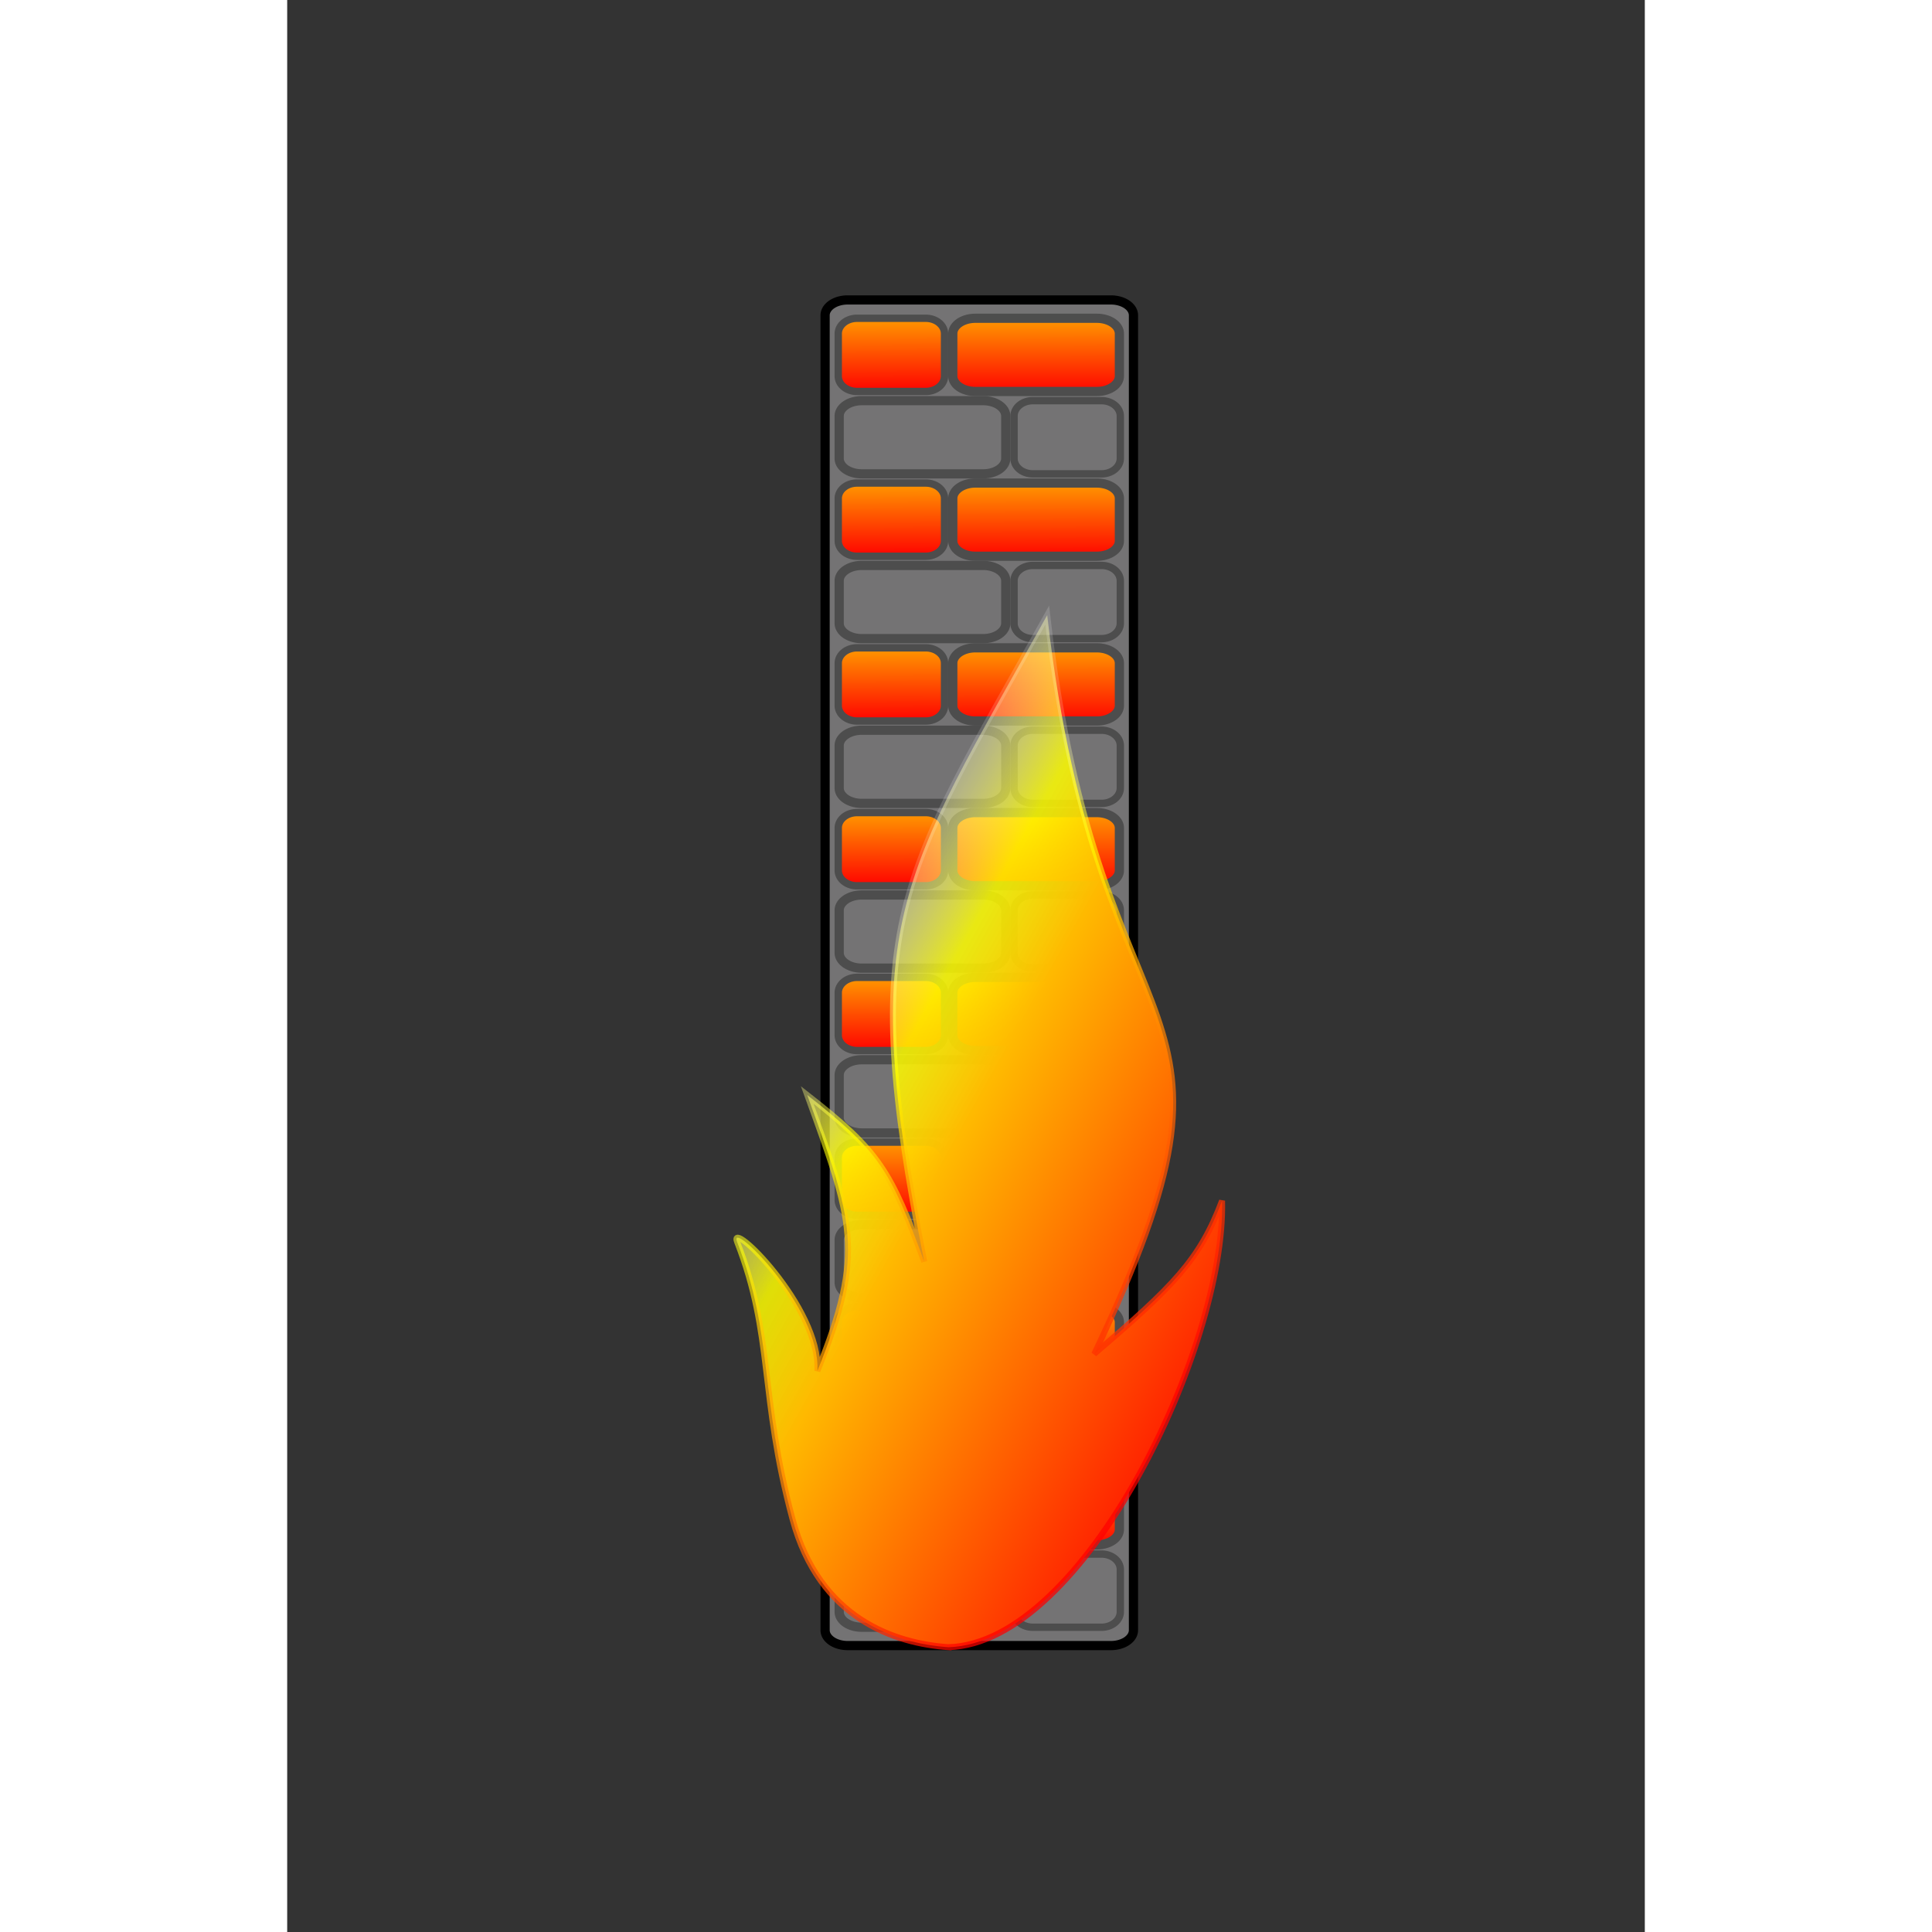 <?xml version="1.0" encoding="UTF-8" standalone="no"?>
<svg height="184.252" viewBox="0 0 184.252 262.205" width="184.252" xmlns="http://www.w3.org/2000/svg" xmlns:xlink="http://www.w3.org/1999/xlink">
<rect x="0" y="0" width="184.252" height="262.205" fill="#333333" stroke="none"/>
<defs>
<linearGradient id="linearGradient6508">
<stop offset="0" stop-color="#f00"/>
<stop offset=".644" stop-color="#ffb900"/>
<stop offset=".79" stop-color="#ff0" stop-opacity=".841"/>
<stop offset="1" stop-color="#fff" stop-opacity=".216"/>
</linearGradient>
<linearGradient gradientTransform="scale(.688,1.453)" gradientUnits="userSpaceOnUse" id="linearGradient897" x1="469.855" x2="436.902" xlink:href="#linearGradient6508" y1="245.173" y2="186.04"/>
<linearGradient gradientTransform="scale(.688,1.453)" gradientUnits="userSpaceOnUse" id="linearGradient612" x1="497.273" x2="438.408" xlink:href="#linearGradient6508" y1="244.146" y2="174.459"/>
<linearGradient gradientTransform="scale(1.461,.685)" gradientUnits="userSpaceOnUse" id="linearGradient665" x1="-224.74" x2="-224.643" xlink:href="#linearGradient6508" y1="-377.942" y2="-349.36"/>
<linearGradient gradientTransform="scale(1.188,.842)" gradientUnits="userSpaceOnUse" id="linearGradient14054" x1="-259.818" x2="-259.741" xlink:href="#linearGradient6508" y1="-307.193" y2="-284.474"/>
</defs>
<g id="Firewall" transform="translate(-216.144,-150.59)">
<g id="Wall" transform="translate(-.747,-1.721)">
<path d="m292.949,193.018h35.742a3.054,2.086 0 0,1 3.054,2.086v178.453a3.054,2.086 0 0,1 -3.054,2.086h-35.742a3.054,2.086 0 0,1 -3.054-2.086v-178.453a3.054,2.086 0 0,1 3.054-2.086" fill="#747374" fill-rule="evenodd" stroke="#000" stroke-width="1.249"/>
<path d="m-313.238-258.462h9.333a2.545,2.086 0 0,1 2.545,2.086v5.758a2.545,2.086 0 0,1 -2.545,2.086h-9.333a2.545,2.086 0 0,1 -2.545-2.086v-5.758a2.545,2.086 0 0,1 2.545-2.086" fill="url(#linearGradient14054)" fill-rule="evenodd" stroke="#4d4d4d" stroke-width=".998" transform="matrix(-1,0,0,-1,-9.68,-53.024)"/>
<path d="m-336.46-258.462h16.5a3.054,2.086 0 0,1 3.054,2.086v5.758a3.054,2.086 0 0,1 -3.054,2.086h-16.5a3.054,2.086 0 0,1 -3.054-2.086v-5.758a3.054,2.086 0 0,1 3.054-2.086" fill="url(#linearGradient665)" fill-rule="evenodd" stroke="#4d4d4d" stroke-width="1.25" transform="matrix(-1,0,0,-1,-9.68,-53.024)"/>
<path d="m-313.238-258.462h9.333a2.545,2.086 0 0,1 2.545,2.086v5.758a2.545,2.086 0 0,1 -2.545,2.086h-9.333a2.545,2.086 0 0,1 -2.545-2.086v-5.758a2.545,2.086 0 0,1 2.545-2.086" fill="url(#linearGradient14054)" fill-rule="evenodd" stroke="#4d4d4d" stroke-width=".998" transform="matrix(1,0,0,-1,631.32,-41.843)"/>
<path d="m-336.46-258.462h16.5a3.054,2.086 0 0,1 3.054,2.086v5.758a3.054,2.086 0 0,1 -3.054,2.086h-16.5a3.054,2.086 0 0,1 -3.054-2.086v-5.758a3.054,2.086 0 0,1 3.054-2.086" fill="url(#linearGradient665)" fill-rule="evenodd" stroke="#4d4d4d" stroke-width="1.25" transform="matrix(1,0,0,-1,631.32,-41.843)"/>
<path d="m-313.238-258.462h9.333a2.545,2.086 0 0,1 2.545,2.086v5.758a2.545,2.086 0 0,1 -2.545,2.086h-9.333a2.545,2.086 0 0,1 -2.545-2.086v-5.758a2.545,2.086 0 0,1 2.545-2.086" fill="url(#linearGradient14054)" fill-rule="evenodd" stroke="#4d4d4d" stroke-width=".998" transform="matrix(-1,0,0,-1,-9.68,-30.662)"/>
<path d="m-336.46-258.462h16.5a3.054,2.086 0 0,1 3.054,2.086v5.758a3.054,2.086 0 0,1 -3.054,2.086h-16.5a3.054,2.086 0 0,1 -3.054-2.086v-5.758a3.054,2.086 0 0,1 3.054-2.086" fill="url(#linearGradient665)" fill-rule="evenodd" stroke="#4d4d4d" stroke-width="1.25" transform="matrix(-1,0,0,-1,-9.68,-30.662)"/>
<path d="m-313.238-258.462h9.333a2.545,2.086 0 0,1 2.545,2.086v5.758a2.545,2.086 0 0,1 -2.545,2.086h-9.333a2.545,2.086 0 0,1 -2.545-2.086v-5.758a2.545,2.086 0 0,1 2.545-2.086" fill="url(#linearGradient14054)" fill-rule="evenodd" stroke="#4d4d4d" stroke-width=".998" transform="matrix(1,0,0,-1,631.32,-19.48)"/>
<path d="m-336.46-258.462h16.5a3.054,2.086 0 0,1 3.054,2.086v5.758a3.054,2.086 0 0,1 -3.054,2.086h-16.5a3.054,2.086 0 0,1 -3.054-2.086v-5.758a3.054,2.086 0 0,1 3.054-2.086" fill="url(#linearGradient665)" fill-rule="evenodd" stroke="#4d4d4d" stroke-width="1.25" transform="matrix(1,0,0,-1,631.32,-19.48)"/>
<path d="m-313.238-258.462h9.333a2.545,2.086 0 0,1 2.545,2.086v5.758a2.545,2.086 0 0,1 -2.545,2.086h-9.333a2.545,2.086 0 0,1 -2.545-2.086v-5.758a2.545,2.086 0 0,1 2.545-2.086" fill="url(#linearGradient14054)" fill-rule="evenodd" stroke="#4d4d4d" stroke-width=".998" transform="matrix(-1,0,0,-1,-9.68,-8.299)"/>
<path d="m-336.46-258.462h16.5a3.054,2.086 0 0,1 3.054,2.086v5.758a3.054,2.086 0 0,1 -3.054,2.086h-16.5a3.054,2.086 0 0,1 -3.054-2.086v-5.758a3.054,2.086 0 0,1 3.054-2.086" fill="url(#linearGradient665)" fill-rule="evenodd" stroke="#4d4d4d" stroke-width="1.25" transform="matrix(-1,0,0,-1,-9.68,-8.299)"/>
<path d="m-313.238-258.462h9.333a2.545,2.086 0 0,1 2.545,2.086v5.758a2.545,2.086 0 0,1 -2.545,2.086h-9.333a2.545,2.086 0 0,1 -2.545-2.086v-5.758a2.545,2.086 0 0,1 2.545-2.086" fill="url(#linearGradient14054)" fill-rule="evenodd" stroke="#4d4d4d" stroke-width=".998" transform="matrix(1,0,0,-1,631.32,2.882)"/>
<path d="m-336.46-258.462h16.5a3.054,2.086 0 0,1 3.054,2.086v5.758a3.054,2.086 0 0,1 -3.054,2.086h-16.5a3.054,2.086 0 0,1 -3.054-2.086v-5.758a3.054,2.086 0 0,1 3.054-2.086" fill="url(#linearGradient665)" fill-rule="evenodd" stroke="#4d4d4d" stroke-width="1.25" transform="matrix(1,0,0,-1,631.32,2.882)"/>
<path d="m-313.238-258.462h9.333a2.545,2.086 0 0,1 2.545,2.086v5.758a2.545,2.086 0 0,1 -2.545,2.086h-9.333a2.545,2.086 0 0,1 -2.545-2.086v-5.758a2.545,2.086 0 0,1 2.545-2.086" fill="url(#linearGradient14054)" fill-rule="evenodd" stroke="#4d4d4d" stroke-width=".998" transform="matrix(-1,0,0,-1,-9.68,14.063)"/>
<path d="m-336.46-258.462h16.5a3.054,2.086 0 0,1 3.054,2.086v5.758a3.054,2.086 0 0,1 -3.054,2.086h-16.5a3.054,2.086 0 0,1 -3.054-2.086v-5.758a3.054,2.086 0 0,1 3.054-2.086" fill="url(#linearGradient665)" fill-rule="evenodd" stroke="#4d4d4d" stroke-width="1.25" transform="matrix(-1,0,0,-1,-9.68,14.063)"/>
<path d="m-313.238-258.462h9.333a2.545,2.086 0 0,1 2.545,2.086v5.758a2.545,2.086 0 0,1 -2.545,2.086h-9.333a2.545,2.086 0 0,1 -2.545-2.086v-5.758a2.545,2.086 0 0,1 2.545-2.086" fill="url(#linearGradient14054)" fill-rule="evenodd" stroke="#4d4d4d" stroke-width=".998" transform="matrix(1,0,0,-1,631.32,25.244)"/>
<path d="m-336.46-258.462h16.5a3.054,2.086 0 0,1 3.054,2.086v5.758a3.054,2.086 0 0,1 -3.054,2.086h-16.5a3.054,2.086 0 0,1 -3.054-2.086v-5.758a3.054,2.086 0 0,1 3.054-2.086" fill="url(#linearGradient665)" fill-rule="evenodd" stroke="#4d4d4d" stroke-width="1.25" transform="matrix(1,0,0,-1,631.32,25.244)"/>
<path d="m-313.238-258.462h9.333a2.545,2.086 0 0,1 2.545,2.086v5.758a2.545,2.086 0 0,1 -2.545,2.086h-9.333a2.545,2.086 0 0,1 -2.545-2.086v-5.758a2.545,2.086 0 0,1 2.545-2.086" fill="url(#linearGradient14054)" fill-rule="evenodd" stroke="#4d4d4d" stroke-width=".998" transform="matrix(-1,0,0,-1,-9.68,36.425)"/>
<path d="m-336.46-258.462h16.5a3.054,2.086 0 0,1 3.054,2.086v5.758a3.054,2.086 0 0,1 -3.054,2.086h-16.5a3.054,2.086 0 0,1 -3.054-2.086v-5.758a3.054,2.086 0 0,1 3.054-2.086" fill="url(#linearGradient665)" fill-rule="evenodd" stroke="#4d4d4d" stroke-width="1.25" transform="matrix(-1,0,0,-1,-9.68,36.425)"/>
<path d="m-313.238-258.462h9.333a2.545,2.086 0 0,1 2.545,2.086v5.758a2.545,2.086 0 0,1 -2.545,2.086h-9.333a2.545,2.086 0 0,1 -2.545-2.086v-5.758a2.545,2.086 0 0,1 2.545-2.086" fill="url(#linearGradient14054)" fill-rule="evenodd" stroke="#4d4d4d" stroke-width=".998" transform="matrix(1,0,0,-1,631.32,47.606)"/>
<path d="m-336.46-258.462h16.5a3.054,2.086 0 0,1 3.054,2.086v5.758a3.054,2.086 0 0,1 -3.054,2.086h-16.5a3.054,2.086 0 0,1 -3.054-2.086v-5.758a3.054,2.086 0 0,1 3.054-2.086" fill="url(#linearGradient665)" fill-rule="evenodd" stroke="#4d4d4d" stroke-width="1.25" transform="matrix(1,0,0,-1,631.32,47.606)"/>
<path d="m-313.238-258.462h9.333a2.545,2.086 0 0,1 2.545,2.086v5.758a2.545,2.086 0 0,1 -2.545,2.086h-9.333a2.545,2.086 0 0,1 -2.545-2.086v-5.758a2.545,2.086 0 0,1 2.545-2.086" fill="url(#linearGradient14054)" fill-rule="evenodd" stroke="#4d4d4d" stroke-width=".998" transform="matrix(-1,0,0,-1,-9.68,58.787)"/>
<path d="m-336.46-258.462h16.5a3.054,2.086 0 0,1 3.054,2.086v5.758a3.054,2.086 0 0,1 -3.054,2.086h-16.5a3.054,2.086 0 0,1 -3.054-2.086v-5.758a3.054,2.086 0 0,1 3.054-2.086" fill="url(#linearGradient665)" fill-rule="evenodd" stroke="#4d4d4d" stroke-width="1.25" transform="matrix(-1,0,0,-1,-9.68,58.787)"/>
<path d="m-313.238-258.462h9.333a2.545,2.086 0 0,1 2.545,2.086v5.758a2.545,2.086 0 0,1 -2.545,2.086h-9.333a2.545,2.086 0 0,1 -2.545-2.086v-5.758a2.545,2.086 0 0,1 2.545-2.086" fill="url(#linearGradient14054)" fill-rule="evenodd" stroke="#4d4d4d" stroke-width=".998" transform="matrix(1,0,0,-1,631.32,69.969)"/>
<path d="m-336.46-258.462h16.5a3.054,2.086 0 0,1 3.054,2.086v5.758a3.054,2.086 0 0,1 -3.054,2.086h-16.5a3.054,2.086 0 0,1 -3.054-2.086v-5.758a3.054,2.086 0 0,1 3.054-2.086" fill="url(#linearGradient665)" fill-rule="evenodd" stroke="#4d4d4d" stroke-width="1.25" transform="matrix(1,0,0,-1,631.32,69.969)"/>
<path d="m-313.238-258.462h9.333a2.545,2.086 0 0,1 2.545,2.086v5.758a2.545,2.086 0 0,1 -2.545,2.086h-9.333a2.545,2.086 0 0,1 -2.545-2.086v-5.758a2.545,2.086 0 0,1 2.545-2.086" fill="url(#linearGradient14054)" fill-rule="evenodd" stroke="#4d4d4d" stroke-width=".998" transform="matrix(-1,0,0,-1,-9.68,81.15)"/>
<path d="m-336.46-258.462h16.5a3.054,2.086 0 0,1 3.054,2.086v5.758a3.054,2.086 0 0,1 -3.054,2.086h-16.5a3.054,2.086 0 0,1 -3.054-2.086v-5.758a3.054,2.086 0 0,1 3.054-2.086" fill="url(#linearGradient665)" fill-rule="evenodd" stroke="#4d4d4d" stroke-width="1.25" transform="matrix(-1,0,0,-1,-9.68,81.15)"/>
<path d="m-313.238-258.462h9.333a2.545,2.086 0 0,1 2.545,2.086v5.758a2.545,2.086 0 0,1 -2.545,2.086h-9.333a2.545,2.086 0 0,1 -2.545-2.086v-5.758a2.545,2.086 0 0,1 2.545-2.086" fill="url(#linearGradient14054)" fill-rule="evenodd" stroke="#4d4d4d" stroke-width=".998" transform="matrix(1,0,0,-1,631.32,92.331)"/>
<path d="m-336.46-258.462h16.5a3.054,2.086 0 0,1 3.054,2.086v5.758a3.054,2.086 0 0,1 -3.054,2.086h-16.5a3.054,2.086 0 0,1 -3.054-2.086v-5.758a3.054,2.086 0 0,1 3.054-2.086" fill="url(#linearGradient665)" fill-rule="evenodd" stroke="#4d4d4d" stroke-width="1.25" transform="matrix(1,0,0,-1,631.32,92.331)"/>
<path d="m-313.238-258.462h9.333a2.545,2.086 0 0,1 2.545,2.086v5.758a2.545,2.086 0 0,1 -2.545,2.086h-9.333a2.545,2.086 0 0,1 -2.545-2.086v-5.758a2.545,2.086 0 0,1 2.545-2.086" fill="url(#linearGradient14054)" fill-rule="evenodd" stroke="#4d4d4d" stroke-width=".998" transform="matrix(-1,0,0,-1,-9.68,103.512)"/>
<path d="m-336.46-258.462h16.5a3.054,2.086 0 0,1 3.054,2.086v5.758a3.054,2.086 0 0,1 -3.054,2.086h-16.5a3.054,2.086 0 0,1 -3.054-2.086v-5.758a3.054,2.086 0 0,1 3.054-2.086" fill="url(#linearGradient665)" fill-rule="evenodd" stroke="#4d4d4d" stroke-width="1.25" transform="matrix(-1,0,0,-1,-9.68,103.512)"/>
<path d="m-313.238-258.462h9.333a2.545,2.086 0 0,1 2.545,2.086v5.758a2.545,2.086 0 0,1 -2.545,2.086h-9.333a2.545,2.086 0 0,1 -2.545-2.086v-5.758a2.545,2.086 0 0,1 2.545-2.086" fill="url(#linearGradient14054)" fill-rule="evenodd" stroke="#4d4d4d" stroke-width=".998" transform="matrix(1,0,0,-1,631.32,114.693)"/>
<path d="m-336.46-258.462h16.5a3.054,2.086 0 0,1 3.054,2.086v5.758a3.054,2.086 0 0,1 -3.054,2.086h-16.5a3.054,2.086 0 0,1 -3.054-2.086v-5.758a3.054,2.086 0 0,1 3.054-2.086" fill="url(#linearGradient665)" fill-rule="evenodd" stroke="#4d4d4d" stroke-width="1.25" transform="matrix(1,0,0,-1,631.32,114.693)"/>
</g>
<path d="m305.896,374.142c18.409-.509 37.636-40.733 37.127-60.594-3.054,8.09-6.659,11.634-17.349,20.796 24.257-50.896.741-37.609-6.384-100.265-20.14,36.136-25.851,41.412-16.69,87.739-4.581-12.431-6.124-14.989-15.88-22.623 6.108,16.882 7.993,21.249 1.377,37.456 .509-8.657-12.261-21.002-10.878-17.47 4.941,12.616 2.991,20.826 7.507,37.579 3.653,13.548 13.907,16.873 21.17,17.382z" fill="url(#linearGradient612)" fill-rule="evenodd" id="Fire" stroke="url(#linearGradient897)" stroke-opacity=".728" stroke-width=".81"/>
</g>
</svg>
